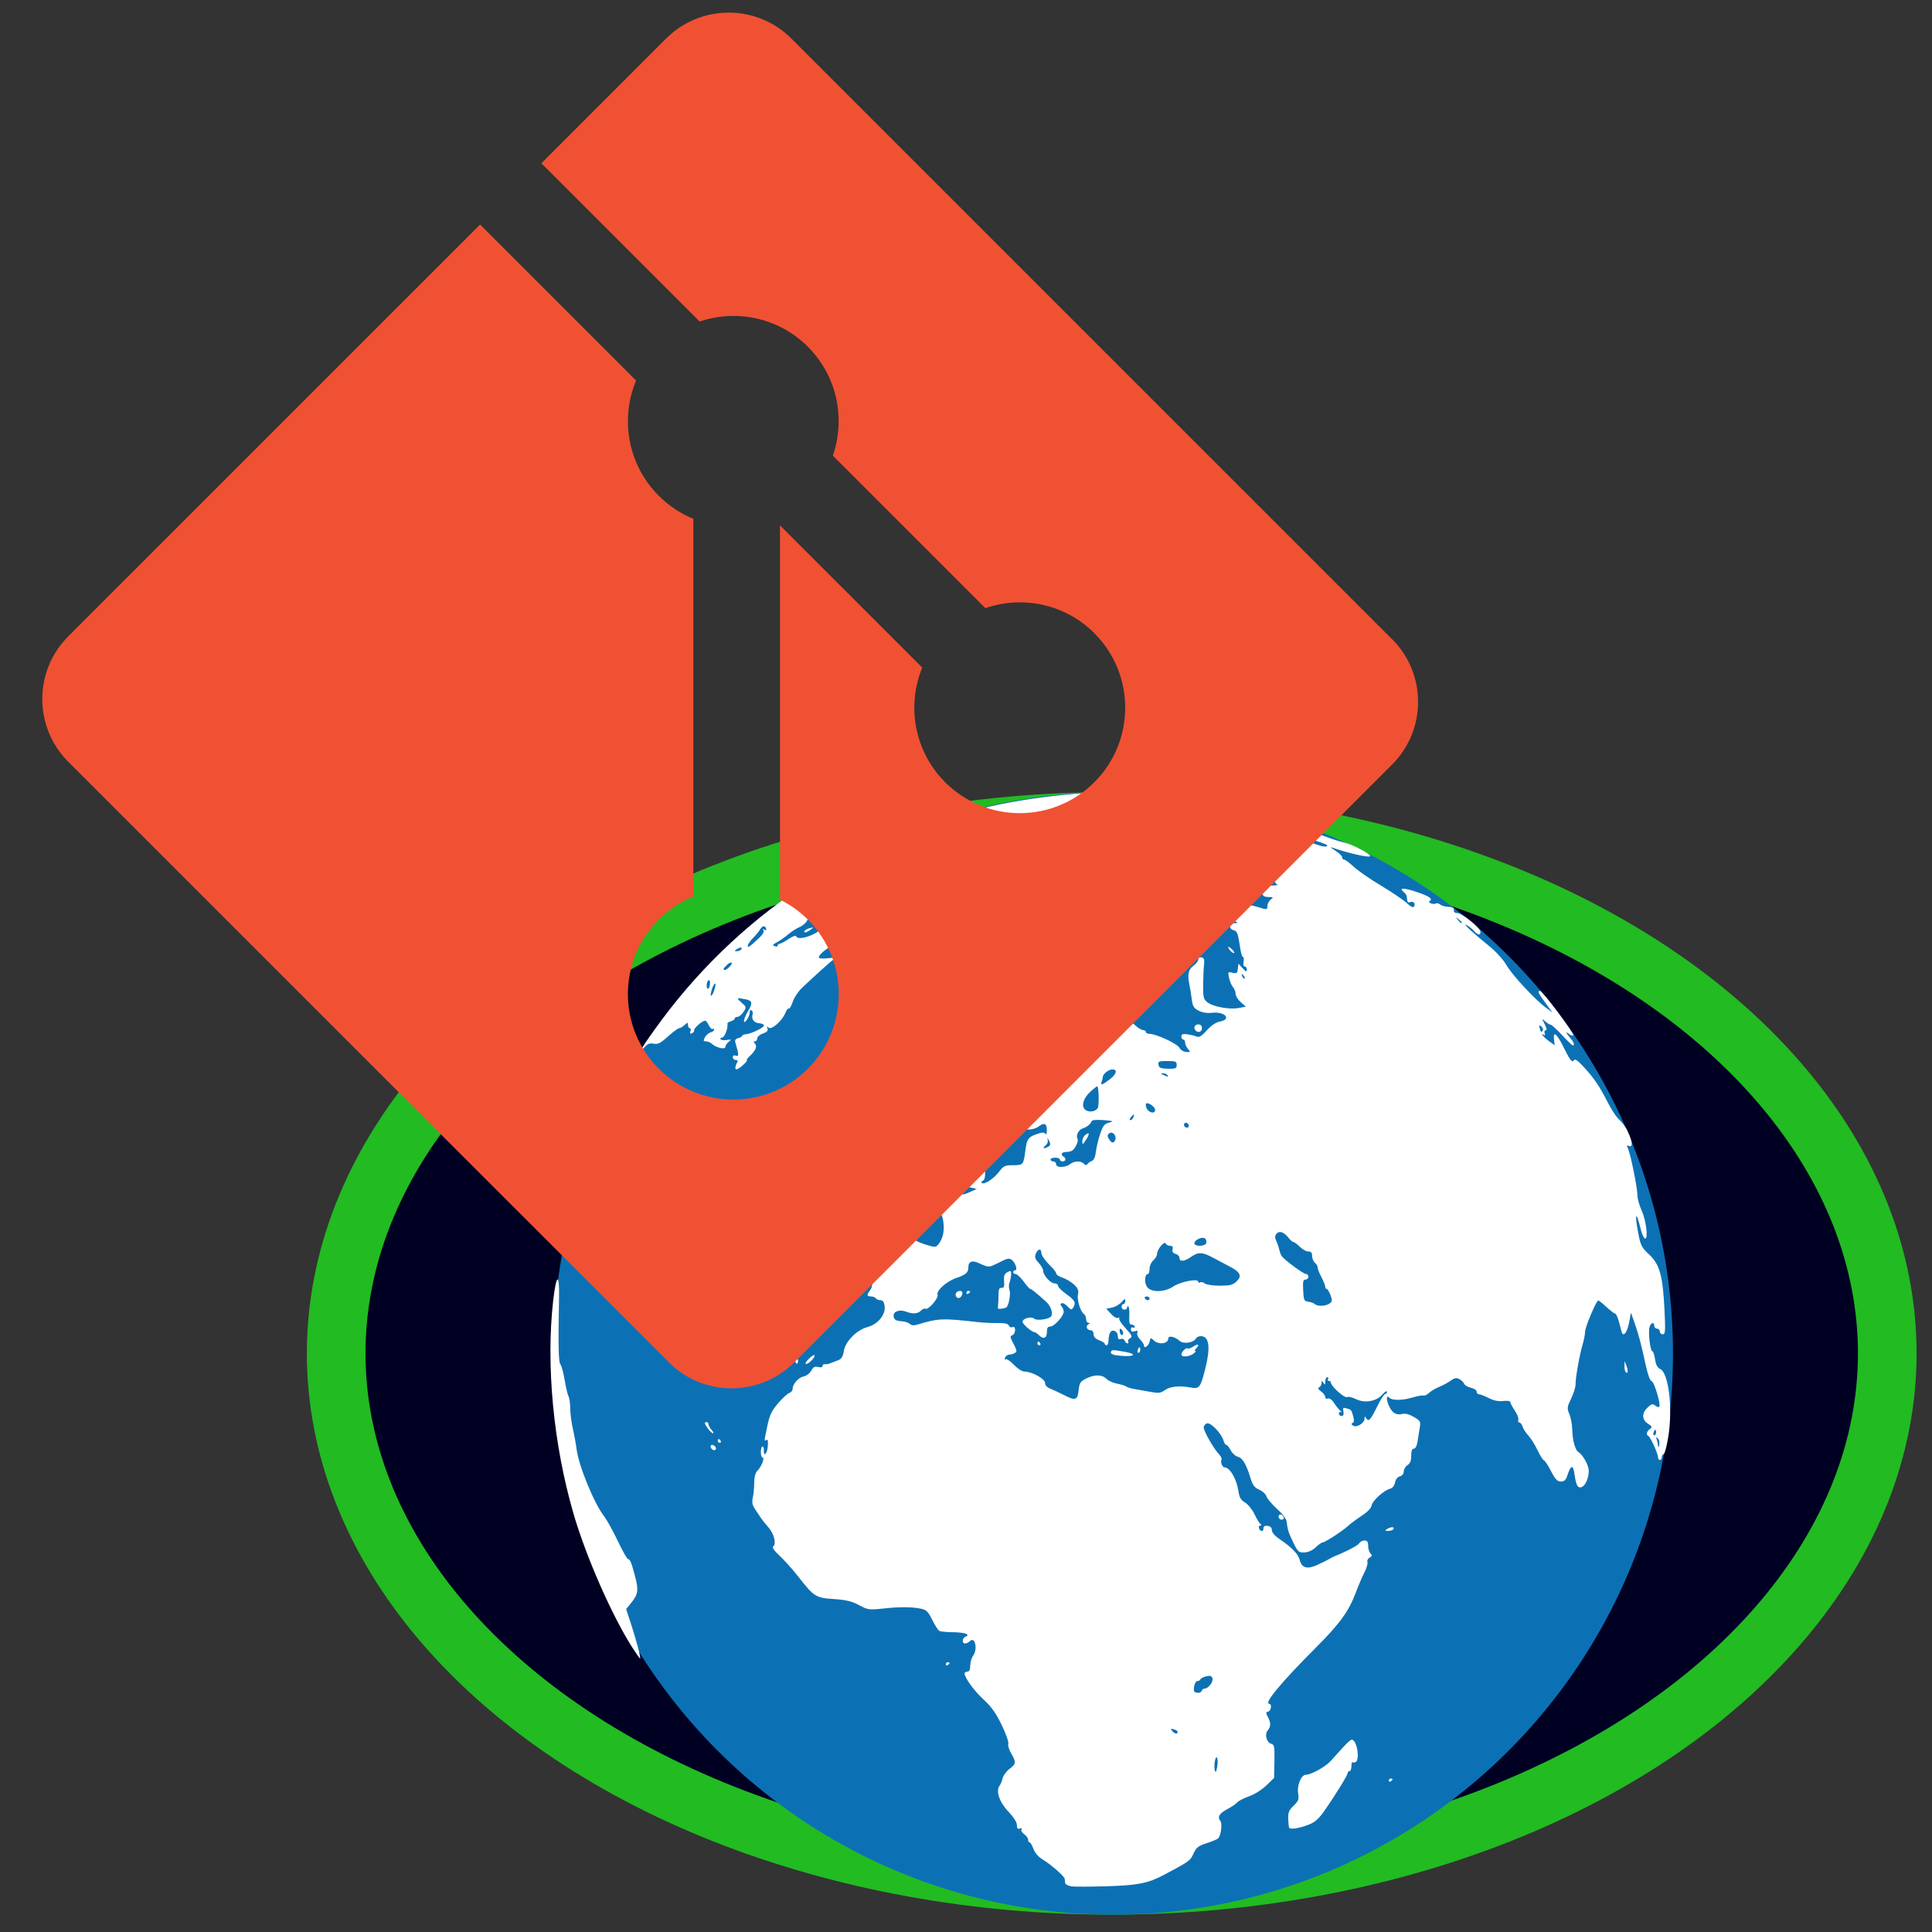 <?xml version="1.0" encoding="UTF-8"?>
<svg width="256" height="256" version="1.1" viewBox="0 0 67.733 67.733" xml:space="preserve" xmlns="http://www.w3.org/2000/svg"><rect x="0" y="0" width="67.733" height="67.733" fill="#333333" stroke="none"/><g transform="matrix(.907 0 0 .907 8.258 16.73)"><ellipse cx="33.867" cy="33.867" rx="29.977" ry="20.562" fill="#002" stroke="#2b2" stroke-width="2.267"/><ellipse cx="33.921" cy="33.867" rx="21.641" ry="21.696" fill="#0c71b4"/><path d="m32.278 54.459c-0.11-0.017-0.204-0.07-0.21-0.117-0.006-0.048-0.014-0.12-0.018-0.162-0.012-0.101-0.519-0.547-0.851-0.749-0.168-0.101-0.302-0.256-0.358-0.412-0.05-0.137-0.117-0.25-0.148-0.25-0.031 0-0.057-0.047-0.057-0.104 0-0.058-0.069-0.153-0.153-0.213-0.083-0.058-0.131-0.141-0.104-0.184 0.03-0.048 0.005-0.061-0.065-0.035-0.082 0.032-0.112-0.004-0.112-0.132 0-0.111-0.125-0.306-0.333-0.526-0.344-0.359-0.492-0.8-0.336-0.999 0.04-0.05 0.093-0.18 0.119-0.289 0.026-0.109 0.145-0.27 0.263-0.359 0.256-0.19 0.264-0.26 0.064-0.601-0.084-0.143-0.133-0.308-0.109-0.37 0.023-0.061-0.092-0.388-0.256-0.726-0.222-0.458-0.401-0.71-0.703-0.987-0.365-0.334-0.731-0.84-0.731-1.01 0-0.035 0.049-0.065 0.108-0.065 0.074 0 0.109-0.076 0.111-0.235 0.002-0.13 0.05-0.299 0.108-0.377 0.189-0.251 0.077-0.766-0.123-0.566-0.049 0.05-0.131 0.09-0.184 0.09-0.133 0-0.117-0.213 0.021-0.266 0.209-0.081-0.051-0.168-0.512-0.17-0.238-0.001-0.47-0.027-0.514-0.055-0.044-0.031-0.167-0.223-0.27-0.431-0.165-0.329-0.225-0.384-0.462-0.429-0.363-0.068-0.809-0.068-1.463 0.003-0.508 0.055-0.565 0.046-0.903-0.136-0.28-0.15-0.501-0.203-0.975-0.234-0.703-0.048-0.762-0.085-1.393-0.894-0.203-0.259-0.517-0.608-0.698-0.777-0.216-0.201-0.301-0.325-0.248-0.363 0.129-0.09 0.031-0.491-0.178-0.727-0.105-0.119-0.233-0.278-0.283-0.352-0.05-0.076-0.157-0.236-0.238-0.354-0.108-0.162-0.132-0.273-0.094-0.435 0.029-0.12 0.056-0.38 0.057-0.58 0.003-0.231 0.046-0.401 0.119-0.471 0.152-0.145 0.301-0.508 0.209-0.508-0.039 0-0.071-0.098-0.071-0.218 0-0.119 0.028-0.217 0.062-0.217s0.059 0.057 0.054 0.127c-0.02 0.285 0.125 0.176 0.151-0.115 0.02-0.21 0.004-0.3-0.047-0.267-0.096 0.059-0.097 0.075 0.032-0.542 0.088-0.421 0.166-0.584 0.416-0.875 0.169-0.197 0.364-0.376 0.433-0.398 0.07-0.022 0.126-0.088 0.126-0.148 0-0.193 0.219-0.447 0.422-0.487 0.112-0.023 0.242-0.121 0.298-0.224 0.077-0.144 0.136-0.175 0.267-0.143 0.104 0.027 0.17 0.011 0.17-0.041 0-0.046 0.04-0.077 0.09-0.068 0.05 0.008 0.139-0.006 0.199-0.032 0.059-0.025 0.193-0.076 0.297-0.114 0.145-0.053 0.199-0.134 0.234-0.348 0.061-0.386 0.495-0.829 0.922-0.943 0.405-0.107 0.708-0.484 0.658-0.82-0.022-0.151-0.072-0.218-0.164-0.218-0.072 0-0.151-0.033-0.176-0.072-0.025-0.04-0.108-0.073-0.185-0.073-0.166 0-0.173-0.059-0.029-0.251 0.068-0.09 0.091-0.222 0.065-0.364-0.033-0.177 0.004-0.281 0.179-0.502 0.229-0.289 0.366-0.663 0.367-1.001 4.34e-4 -0.169 0.042-0.208 0.297-0.277 0.246-0.066 0.317-0.061 0.42 0.034 0.069 0.062 0.173 0.113 0.232 0.113 0.059 0 0.138 0.033 0.177 0.072 0.039 0.039 0.233 0.121 0.43 0.181 0.344 0.105 0.365 0.104 0.483-0.039 0.068-0.082 0.146-0.262 0.171-0.399 0.054-0.29-0.018-0.756-0.118-0.756-0.038 0-0.069-0.045-0.069-0.102 0-0.056-0.049-0.12-0.108-0.143-0.063-0.024-0.108-0.133-0.108-0.261 0-0.207 0.016-0.22 0.283-0.22 0.156 0 0.301 0.041 0.325 0.091 0.023 0.05 0.021 0.012-0.003-0.083-0.035-0.137-0.02-0.165 0.068-0.131 0.061 0.024 0.125 0.004 0.143-0.044 0.021-0.059 0.076-0.046 0.177 0.045 0.14 0.124 0.162 0.125 0.426 0.009l0.279-0.123-0.253-0.063c-0.139-0.035-0.496-0.076-0.795-0.092-0.298-0.015-0.599-0.031-0.668-0.035-0.196-0.012-0.149-0.129 0.072-0.179 0.11-0.024 0.264-0.095 0.344-0.157 0.117-0.092 0.125-0.124 0.043-0.175-0.133-0.082-0.047-0.294 0.12-0.294 0.096 0 0.131-0.054 0.129-0.199-0.002-0.175 0.022-0.197 0.196-0.178 0.176 0.018 0.198-0.003 0.191-0.182-0.005-0.123-0.021-0.153-0.041-0.076-0.018 0.07-0.083 0.127-0.144 0.127-0.068 0-0.095-0.041-0.071-0.107 0.035-0.09 0.018-0.093-0.101-0.019-0.078 0.049-0.142 0.158-0.142 0.241 0 0.083-0.057 0.202-0.127 0.263-0.146 0.128-0.747 0.232-0.958 0.165-0.215-0.069-0.19-0.381 0.039-0.486 0.109-0.049 0.168-0.124 0.146-0.183-0.057-0.148 0.178-0.469 0.307-0.42 0.059 0.023 0.167-0.012 0.24-0.078 0.076-0.069 0.204-0.105 0.305-0.086 0.116 0.022 0.201-0.012 0.256-0.1 0.051-0.082 0.055-0.133 0.01-0.133-0.128 0-0.078-0.145 0.054-0.153 0.12-0.009 0.12-0.01 0-0.041-0.17-0.045-0.159-0.124 0.044-0.345 0.175-0.19 0.407-0.248 0.407-0.103 0 0.058 0.031 0.056 0.105-0.006 0.058-0.048 0.141-0.065 0.185-0.038 0.043 0.027 0.144-0.009 0.222-0.079 0.113-0.103 0.159-0.11 0.23-0.038 0.071 0.071 0.04 0.134-0.147 0.303-0.203 0.183-0.216 0.213-0.09 0.213 0.192 0 0.192 0.226 0 0.399-0.167 0.152-0.148 0.399 0.081 1.035 0.157 0.439 0.182 0.931 0.047 0.978-0.05 0.018-0.069 0.056-0.043 0.084 0.081 0.088 0.461-0.155 0.666-0.426 0.177-0.234 0.229-0.258 0.549-0.258 0.39 0 0.402-0.015 0.471-0.572 0.054-0.432 0.114-0.519 0.439-0.63 0.216-0.075 0.291-0.077 0.334-0.009 0.032 0.051 0.056-0.011 0.056-0.148 0.002-0.26-0.102-0.301-0.328-0.129-0.077 0.059-0.238 0.107-0.358 0.109-0.322 0.003-0.42-0.203-0.358-0.75 0.067-0.587 0.181-0.79 0.534-0.95 0.162-0.073 0.294-0.159 0.294-0.19 0-0.032 0.114-0.099 0.254-0.149 0.171-0.062 0.338-0.215 0.511-0.467 0.142-0.206 0.336-0.417 0.432-0.468 0.096-0.053 0.162-0.107 0.145-0.124-0.016-0.017-0.101 0.009-0.187 0.055s-0.174 0.067-0.196 0.046c-0.057-0.058 0.412-0.473 0.715-0.63 0.146-0.076 0.286-0.171 0.311-0.212 0.025-0.041 0.141-0.075 0.258-0.075 0.117 0 0.212-0.026 0.212-0.058 0-0.086 0.431-0.216 0.733-0.222 0.184-0.004 0.321 0.048 0.455 0.174 0.106 0.099 0.24 0.178 0.297 0.178 0.058 0 0.105 0.033 0.105 0.073 0 0.04 0.064 0.072 0.143 0.072 0.256 0 1.069 0.378 1.153 0.536 0.047 0.087 0.16 0.158 0.265 0.164 0.168 0.01 0.173 0.001 0.069-0.114-0.062-0.069-0.113-0.18-0.113-0.246 0-0.067-0.033-0.122-0.073-0.122-0.04 0-0.072-0.052-0.072-0.117 0-0.09 0.054-0.11 0.235-0.083 0.129 0.018 0.291 0.057 0.36 0.087 0.093 0.041 0.193-0.022 0.39-0.241 0.171-0.192 0.35-0.312 0.507-0.342 0.464-0.087 0.192-0.393-0.3-0.337-0.193 0.022-0.38-7e-3 -0.525-0.082-0.19-0.099-0.232-0.169-0.268-0.461-0.024-0.189-0.062-0.426-0.084-0.526-0.088-0.399-0.048-0.602 0.146-0.743 0.104-0.077 0.191-0.188 0.191-0.247 0-0.064 0.051-0.098 0.126-0.082 0.099 0.02 0.12 0.081 0.099 0.278-0.016 0.138-0.032 0.491-0.035 0.785-0.006 0.47 0.013 0.55 0.157 0.667 0.215 0.175 0.844 0.293 1.207 0.227l0.289-0.053-0.199-0.173c-0.109-0.096-0.198-0.239-0.198-0.319s-0.046-0.196-0.101-0.259c-0.056-0.063-0.124-0.225-0.153-0.36-0.05-0.236-0.044-0.243 0.132-0.199 0.16 0.04 0.186 0.021 0.207-0.152l0.023-0.199 0.162 0.176c0.132 0.142 0.163 0.153 0.163 0.053 0-0.067-0.036-0.122-0.08-0.122-0.047 0-0.067-0.076-0.046-0.182 0.018-0.1 0.009-0.182-0.022-0.182-0.031 0-0.077-0.138-0.102-0.308-0.093-0.614-0.121-0.692-0.26-0.729-0.198-0.052-0.18-0.267 0.022-0.27 0.158-0.003 0.158-0.005 0.017-0.084-0.079-0.045-0.168-0.118-0.197-0.161-0.036-0.055-0.053-0.055-0.054-0.002-0.001 0.042-0.209 0.119-0.463 0.17-0.487 0.097-0.643 0.064-0.844-0.182-0.095-0.115-0.083-0.121 0.144-0.077 0.171 0.035 0.3 0.014 0.422-0.066 0.105-0.069 0.245-0.099 0.35-0.072 0.103 0.026 0.174 0.012 0.174-0.034 0-0.052 0.108-0.062 0.315-0.031 0.25 0.037 0.324 0.024 0.359-0.068 0.054-0.144 0.269-0.146 0.716-0.01 0.333 0.102 0.343 0.1 0.343-0.047 0-0.083 0.057-0.194 0.127-0.248 0.115-0.088 0.109-0.097-0.068-0.099-0.231-0.003-0.283-0.066-0.227-0.28 0.033-0.127 0.096-0.159 0.339-0.163 0.164-0.004 0.258-0.022 0.209-0.042-0.05-0.02-0.09-0.082-0.09-0.137 0-0.262-0.742-0.469-0.993-0.278-0.256 0.195-0.741 0.072-0.741-0.187 0-0.077-0.032-0.159-0.072-0.183-0.13-0.08-0.076-0.254 0.079-0.254 0.091 0 0.166 0.058 0.189 0.145 0.021 0.079 0.072 0.145 0.114 0.145 0.042 0 0.135 0.054 0.207 0.119 0.122 0.11 0.135 0.11 0.176 0 0.025-0.065 0.09-0.119 0.146-0.119 0.12 0 0.133-0.116 0.022-0.185-0.043-0.027-0.062-0.109-0.043-0.182 0.025-0.096-0.036-0.176-0.211-0.28-0.247-0.146-0.323-0.292-0.155-0.299 0.147-0.006-0.537-0.337-0.812-0.394-0.14-0.029-0.611-0.226-1.048-0.437-0.438-0.212-0.868-0.406-0.958-0.433-0.183-0.054-0.22-0.183-0.055-0.183 0.059 0 0.109-0.033 0.109-0.072 0-0.04 0.049-0.072 0.108-0.072 0.06 0 0.108 0.032 0.108 0.072 0 0.039 0.089 0.073 0.199 0.073 0.108 4.36e-4 0.296 0.052 0.415 0.115 0.291 0.154 0.975 0.227 0.975 0.104 0-0.057 0.048-0.072 0.127-0.041 0.069 0.027 0.5 0.128 0.957 0.227 0.457 0.097 0.896 0.208 0.975 0.245 0.355 0.168 0.715 0.292 0.843 0.292 0.077 0 0.236 0.05 0.352 0.111 0.192 0.1 0.213 0.1 0.213 0 0-0.061 0.033-0.111 0.073-0.111 0.039 0 0.072 0.049 0.072 0.109 0 0.059 0.057 0.109 0.127 0.109 0.071 0 0.306 0.068 0.524 0.152 0.218 0.083 0.512 0.176 0.653 0.205 0.289 0.059 1.007 0.432 1.007 0.523 0 0.082-0.823-0.101-1.481-0.33-0.079-0.028-0.023 0.024 0.126 0.117 0.148 0.092 0.271 0.209 0.271 0.259 6.51e-4 0.049 0.035 0.09 0.075 0.09s0.212 0.126 0.379 0.282c0.168 0.155 0.647 0.486 1.064 0.735 0.417 0.249 0.86 0.55 0.985 0.668 0.143 0.136 0.245 0.186 0.275 0.136 0.07-0.114-0.019-0.224-0.143-0.177-0.1 0.038-0.117 0.012-0.135-0.211-0.004-0.05-0.057-0.129-0.115-0.175-0.217-0.17-0.005-0.173 0.48-0.011 0.505 0.17 0.654 0.272 0.521 0.354-0.044 0.028-0.025 0.065 0.047 0.094 0.067 0.025 0.152 0.027 0.19 0.004 0.038-0.024 0.114-0.006 0.169 0.04 0.056 0.047 0.201 0.087 0.323 0.09 0.161 0.005 0.217 0.038 0.204 0.123-0.012 0.076 0.035 0.117 0.138 0.118 0.187 0.003 0.891 0.577 0.891 0.727 0 0.147-0.1 0.129-0.26-0.047-0.075-0.083-0.202-0.183-0.282-0.221-0.171-0.082 0.25 0.309 0.882 0.818 0.259 0.209 0.541 0.521 0.667 0.739 0.226 0.388 1.096 1.325 1.529 1.645l0.244 0.182-0.271-0.372c-0.282-0.388-0.314-0.462-0.204-0.462 0.095 0 1.337 1.661 1.282 1.715-0.025 0.025-0.095 0.004-0.156-0.046-0.154-0.129-0.137-0.055 0.035 0.144 0.142 0.166 0.186 0.29 0.101 0.29-0.024 0-0.212-0.179-0.416-0.399-0.205-0.219-0.402-0.399-0.438-0.399-0.036 0-0.13-0.057-0.208-0.127-0.14-0.125-0.14-0.124-0.022 0.109 0.078 0.153 0.091 0.235 0.038 0.235-0.045 0-0.062 0.052-0.039 0.113 0.028 0.073 0.014 0.095-0.039 0.061-0.166-0.102 0.019 0.112 0.221 0.256l0.204 0.147-0.025-0.216c-0.04-0.346 0.097-0.25 0.341 0.238 0.29 0.582 0.36 0.669 0.432 0.552 0.039-0.062 0.164 0.029 0.404 0.296 0.392 0.433 0.581 0.715 0.904 1.346 0.123 0.239 0.291 0.506 0.375 0.592 0.254 0.26 0.338 0.379 0.446 0.64 0.138 0.329 0.136 0.499-0.006 0.445-0.085-0.033-0.095-0.014-0.043 0.083 0.095 0.18 0.37 1.525 0.37 1.812 0 0.134 0.071 0.396 0.157 0.583 0.176 0.382 0.27 1.101 0.144 1.101-0.043 0-0.114-0.138-0.158-0.308-0.13-0.504-0.155-0.575-0.19-0.538-0.018 0.019 0.013 0.287 0.073 0.599 0.097 0.517 0.133 0.59 0.424 0.86 0.408 0.378 0.532 0.82 0.596 2.126 0.041 0.844 0.034 0.961-0.066 0.961-0.062 0-0.113-0.049-0.113-0.109 0-0.06-0.049-0.109-0.107-0.109-0.059 0-0.108-0.049-0.108-0.108 0-0.163-0.128-0.131-0.183 0.044-0.059 0.188 0.026 0.935 0.107 0.935 0.033 0 0.08 0.139 0.105 0.309 0.033 0.219 0.092 0.331 0.2 0.381 0.321 0.148 0.486 1.483 0.32 2.571-0.058 0.378-0.141 0.698-0.183 0.713-0.042 0.014-0.077 0.072-0.077 0.128 0 0.057-0.033 0.103-0.073 0.103-0.04 0-0.072-0.049-0.072-0.11 0-0.137-0.298-0.788-0.376-0.822-0.095-0.04-0.065-0.171 0.059-0.262 0.103-0.076 0.095-0.1-0.073-0.209-0.24-0.158-0.243-0.406-0.011-0.626 0.15-0.141 0.197-0.153 0.291-0.076 0.062 0.052 0.132 0.073 0.158 0.048 0.073-0.074-0.201-0.99-0.297-0.99-0.05 0-0.14-0.241-0.212-0.562-0.216-0.971-0.277-1.203-0.432-1.65l-0.153-0.435-0.074 0.393c-0.072 0.374-0.222 0.564-0.282 0.356-0.015-0.053-0.066-0.236-0.111-0.405-0.046-0.17-0.111-0.308-0.143-0.308-0.034 0-0.185-0.114-0.337-0.254-0.151-0.141-0.294-0.254-0.316-0.253-0.076 0.002-0.51 1.03-0.51 1.208 0 0.097-0.046 0.33-0.101 0.518-0.12 0.406-0.274 1.287-0.267 1.525 0.003 0.093-0.073 0.333-0.168 0.533-0.16 0.337-0.166 0.383-0.07 0.611 0.056 0.137 0.106 0.402 0.11 0.591 0.009 0.41 0.111 0.792 0.233 0.868 0.181 0.112 0.406 0.519 0.406 0.734 0 0.276-0.129 0.569-0.275 0.625-0.147 0.057-0.218-0.071-0.276-0.492-0.052-0.385-0.144-0.371-0.276 0.041-0.058 0.18-0.117 0.236-0.251 0.236-0.138 0-0.217-0.082-0.38-0.399-0.113-0.219-0.237-0.41-0.278-0.422-0.04-0.014-0.153-0.193-0.25-0.399-0.097-0.206-0.256-0.458-0.352-0.561-0.095-0.102-0.196-0.258-0.223-0.344-0.028-0.087-0.083-0.158-0.125-0.158-0.041 0-0.058-0.045-0.037-0.1s-0.04-0.217-0.137-0.359c-0.096-0.142-0.174-0.291-0.174-0.331 0-0.041-0.118-0.058-0.273-0.039-0.183 0.022-0.365-0.014-0.556-0.113-0.157-0.08-0.327-0.146-0.378-0.146s-0.093-0.046-0.093-0.103c0-0.057-0.1-0.125-0.222-0.151-0.122-0.027-0.239-0.096-0.261-0.153-0.022-0.057-0.105-0.139-0.184-0.181-0.114-0.061-0.186-0.049-0.335 0.06-0.104 0.076-0.304 0.184-0.443 0.239-0.139 0.057-0.316 0.161-0.394 0.234-0.078 0.072-0.175 0.118-0.217 0.103-0.042-0.014-0.222 0.016-0.4 0.07-0.405 0.122-0.811 0.127-0.925 0.012-0.127-0.127-0.115 0.113 0.019 0.372 0.122 0.237 0.271 0.312 0.502 0.254 0.1-0.025 0.266 0.021 0.434 0.12 0.254 0.149 0.269 0.178 0.226 0.421-0.025 0.144-0.064 0.383-0.086 0.533-0.025 0.165-0.081 0.272-0.142 0.272-0.068 0-0.101 0.088-0.101 0.273 0 0.194-0.041 0.298-0.144 0.363-0.079 0.05-0.145 0.159-0.145 0.241 0 0.092-0.058 0.167-0.148 0.19-0.09 0.023-0.164 0.119-0.189 0.241-0.025 0.126-0.099 0.217-0.194 0.242-0.24 0.062-0.684 0.464-0.71 0.644-0.014 0.101-0.16 0.252-0.384 0.399-0.199 0.131-0.439 0.309-0.532 0.396-0.216 0.2-0.886 0.635-0.979 0.635-0.039 0-0.159 0.085-0.267 0.188-0.119 0.115-0.287 0.193-0.432 0.199-0.212 0.01-0.253-0.022-0.4-0.315-0.204-0.409-0.257-0.561-0.282-0.827-0.014-0.148-0.131-0.313-0.384-0.544-0.2-0.183-0.383-0.4-0.406-0.484-0.023-0.083-0.147-0.196-0.276-0.254-0.182-0.08-0.256-0.176-0.333-0.429-0.166-0.548-0.312-0.799-0.494-0.844-0.094-0.024-0.219-0.137-0.279-0.253-0.06-0.115-0.136-0.209-0.17-0.209-0.034 0-0.082-0.073-0.107-0.163-0.077-0.279-0.503-0.72-0.643-0.667-0.068 0.026-0.123 0.097-0.123 0.158 0 0.139 0.374 0.8 0.576 1.017 0.084 0.09 0.135 0.193 0.113 0.229-0.053 0.086 0.03 0.296 0.118 0.296 0.203 0 0.463 0.443 0.533 0.907 0.038 0.258 0.094 0.354 0.258 0.452 0.115 0.068 0.281 0.272 0.366 0.453 0.086 0.18 0.191 0.352 0.234 0.381 0.052 0.036 0.049 0.054-0.012 0.054-0.048 6.54e-4 -0.069 0.051-0.046 0.11 0.055 0.143 0.171 0.139 0.171-0.005 0-0.076 0.053-0.106 0.162-0.09 0.107 0.015 0.163 0.073 0.163 0.168 0 0.089 0.117 0.223 0.306 0.351 0.458 0.306 0.712 0.569 0.767 0.789 0.079 0.321 0.286 0.381 0.683 0.201 0.187-0.085 0.388-0.186 0.448-0.222 0.059-0.037 0.157-0.088 0.216-0.112 0.47-0.188 0.914-0.422 0.961-0.507 0.032-0.056 0.122-0.102 0.199-0.102 0.105 0 0.141 0.05 0.141 0.203 0 0.112 0.04 0.245 0.09 0.295 0.072 0.073 0.066 0.105-0.033 0.162-0.068 0.038-0.106 0.115-0.085 0.17 0.021 0.055-0.033 0.239-0.12 0.41-0.086 0.17-0.236 0.519-0.331 0.775-0.272 0.726-0.622 1.206-1.569 2.153-1.31 1.31-1.999 2.142-1.776 2.142 0.113 0 0.076 0.278-0.04 0.303-0.094 0.02-0.095 0.048-0.006 0.219 0.116 0.223 0.111 0.358-0.018 0.515-0.122 0.147-0.036 0.463 0.138 0.508 0.124 0.033 0.137 0.103 0.127 0.678l-0.012 0.642-0.298 0.289c-0.169 0.165-0.46 0.348-0.671 0.423-0.205 0.072-0.414 0.181-0.463 0.24-0.05 0.059-0.215 0.172-0.369 0.251-0.307 0.159-0.401 0.307-0.282 0.45 0.092 0.112 0.029 0.598-0.089 0.692-0.044 0.035-0.247 0.118-0.45 0.184-0.31 0.102-0.389 0.166-0.494 0.397-0.124 0.277-0.148 0.295-1.147 0.825-0.612 0.325-1.015 0.403-2.252 0.439-0.637 0.018-1.246 0.019-1.355 4.35e-4zm5.667-4.946c-0.06-0.152-0.143 0.262-0.093 0.465 0.028 0.112 0.048 0.089 0.087-0.102 0.028-0.136 0.031-0.299 0.006-0.363zm-1.531-1.013c0-0.035-0.067-0.082-0.149-0.103-0.122-0.032-0.133-0.02-0.063 0.064 0.095 0.116 0.212 0.137 0.212 0.039zm1.042-1.676c0.148 0 0.353-0.273 0.303-0.404-0.034-0.089-0.095-0.106-0.243-0.069-0.109 0.027-0.209 0.079-0.222 0.116-0.014 0.037-0.067 0.067-0.119 0.067-0.051 0-0.107 0.097-0.124 0.216-0.026 0.173-0.004 0.217 0.118 0.235 0.082 0.012 0.16-0.019 0.173-0.069 0.013-0.05 0.065-0.091 0.115-0.091zm17.521-9.671c-0.069-0.064-0.079-0.052-0.042 0.051 0.025 0.073 0.051 0.188 0.056 0.254 0.006 0.067 0.025 0.044 0.042-0.05 0.018-0.094-8e-3 -0.209-0.056-0.254zm-0.068-0.228c0-0.139-0.045-0.139-0.098 0-0.023 0.06-0.011 0.109 0.028 0.109 0.039 0 0.07-0.049 0.07-0.109zm-11.269-0.534c0.001-0.102 0.011-0.104 0.069-0.011 0.091 0.144 0.159 0.067 0.433-0.488 0.123-0.25 0.255-0.453 0.294-0.453s0.069-0.041 0.068-0.09c-0.002-0.05-0.084 0.003-0.185 0.118-0.23 0.262-0.69 0.336-1.024 0.162-0.123-0.064-0.274-0.097-0.335-0.073-0.108 0.041-0.621-0.422-0.621-0.561 0-0.034-0.034-0.063-0.077-0.063s-0.056-0.032-0.032-0.072c0.024-0.04 0.01-0.072-0.032-0.072-0.042 0-0.077 0.073-0.078 0.163-0.001 0.132-0.014 0.143-0.071 0.054-0.06-0.094-0.071-0.093-0.072 0.012-4.34e-4 0.066-0.041 0.139-0.091 0.161-0.062 0.027-0.039 0.077 0.073 0.16 0.089 0.066 0.162 0.164 0.162 0.218 0 0.055 0.046 0.08 0.103 0.058 0.061-0.024 0.155 0.042 0.234 0.165 0.072 0.113 0.179 0.249 0.24 0.302 0.06 0.053 0.074 0.079 0.031 0.057-0.043-0.021-0.079 0.004-0.079 0.056 0 0.051 0.047 0.093 0.102 0.093 0.069 0 0.092-0.057 0.07-0.171-0.028-0.146-0.011-0.164 0.12-0.124 0.195 0.059 0.183 0.045 0.258 0.305 0.044 0.155 0.037 0.234-0.021 0.259-0.059 0.024-0.055 0.055 0.018 0.106 0.131 0.09 0.44-0.099 0.442-0.269zm-11.054-1.097c0.032-0.284 0.068-0.342 0.289-0.453 0.328-0.164 0.616-0.161 0.785 0.009 0.074 0.075 0.261 0.159 0.416 0.188 0.154 0.029 0.313 0.079 0.353 0.11 0.04 0.032 0.186 0.076 0.325 0.099 0.139 0.022 0.416 0.071 0.614 0.109 0.309 0.058 0.391 0.048 0.555-0.07 0.201-0.144 0.563-0.179 1.002-0.099 0.333 0.061 0.377 0.002 0.568-0.767 0.188-0.759 0.142-1.176-0.135-1.216-0.099-0.014-0.196 0.022-0.232 0.085-0.093 0.166-0.48 0.228-0.626 0.1-0.192-0.169-0.446-0.226-0.446-0.1 0 0.209-0.379 0.259-0.564 0.074-0.111-0.112-0.123-0.109-0.159 0.049-0.04 0.172-0.216 0.293-0.216 0.149 0-0.044-0.067-0.147-0.15-0.229-0.082-0.082-0.131-0.199-0.108-0.259 0.031-0.08 0.005-0.096-0.103-0.061-0.103 0.033-0.144 0.012-0.144-0.072 0-0.064 0.032-0.098 0.072-0.073 0.039 0.024 0.072 0.011 0.072-0.032 0-0.042-0.05-0.077-0.112-0.077-0.087 0-0.108-0.073-0.095-0.325 0.009-0.179-0.005-0.347-0.033-0.375-0.028-0.028-0.05-0.012-0.05 0.035 0 0.046-0.049 0.084-0.108 0.084-0.059 0-0.108-0.048-0.108-0.109 0-0.059 0.032-0.109 0.072-0.109 0.04 0 0.072-0.054 0.072-0.12 0-0.096-0.028-0.087-0.142 0.045-0.079 0.09-0.244 0.186-0.368 0.211l-0.225 0.046 0.187 0.203c0.106 0.115 0.223 0.18 0.271 0.152 0.046-0.029 0.064-0.021 0.041 0.017s0.089 0.211 0.249 0.385c0.25 0.271 0.274 0.326 0.174 0.382-0.065 0.036-0.099 0.096-0.076 0.134 0.023 0.037 0.012 0.068-0.026 0.068s-0.088-0.048-0.11-0.107c-0.023-0.061-0.089-0.089-0.152-0.064-0.079 0.03-0.111-0.003-0.111-0.112 0-0.186-0.205-0.286-0.295-0.143-0.035 0.056-0.064 0.191-0.065 0.3 0 0.11-0.033 0.199-0.073 0.199-0.039 0-0.072-0.025-0.072-0.057 0-0.031-0.097-0.094-0.216-0.138-0.146-0.055-0.217-0.132-0.217-0.234 0-0.083-0.047-0.152-0.104-0.152-0.15 0-0.22-0.151-0.104-0.224 0.072-0.045 0.075-0.063 0.009-0.064-0.05-4.36e-4 -0.09-0.065-0.09-0.142 0-0.078-0.033-0.161-0.074-0.186-0.137-0.085-0.283-0.547-0.241-0.76 0.034-0.167 0.002-0.248-0.154-0.393-0.107-0.1-0.306-0.219-0.441-0.264-0.135-0.044-0.246-0.116-0.246-0.158 0-0.041-0.073-0.147-0.162-0.236-0.269-0.262-0.416-0.469-0.416-0.584 0-0.165-0.141-0.128-0.212 0.056-0.048 0.126-0.023 0.205 0.111 0.348 0.095 0.102 0.173 0.237 0.173 0.299 0 0.175 0.283 0.495 0.439 0.495 0.076 0 0.139 0.043 0.139 0.095 0 0.053 0.147 0.199 0.326 0.326 0.33 0.234 0.376 0.329 0.255 0.522-0.057 0.092-0.091 0.082-0.22-0.056-0.084-0.09-0.185-0.143-0.226-0.118-0.05 0.031-0.049 0.071 0.004 0.124 0.043 0.044 0.079 0.135 0.079 0.202 0 0.171-0.366 0.574-0.522 0.574-0.095 0-0.128 0.057-0.128 0.218 0 0.241-0.136 0.288-0.315 0.109-0.06-0.06-0.13-0.109-0.157-0.109-0.11 0-0.468-0.307-0.468-0.403 0-0.129 0.347-0.221 0.447-0.12 0.09 0.09 0.577 0.026 0.655-0.087 0.087-0.126-0.009-0.404-0.2-0.575-0.391-0.351-0.556-0.484-0.601-0.485-0.027-0.001-0.144-0.131-0.261-0.29-0.117-0.159-0.255-0.288-0.307-0.288s-0.095-0.033-0.095-0.073 0.035-0.072 0.078-0.072c0.105 0 0.004-0.304-0.136-0.406-0.083-0.061-0.165-0.053-0.333 0.03-0.426 0.212-0.475 0.231-0.572 0.231-0.054 0-0.202-0.052-0.329-0.115-0.282-0.141-0.441-0.091-0.441 0.141 0 0.209-0.087 0.286-0.469 0.419-0.381 0.131-0.773 0.485-0.721 0.648 0.043 0.136-0.366 0.604-0.471 0.539-0.033-0.021-0.109 0.012-0.169 0.072-0.125 0.125-0.32 0.139-0.577 0.041-0.238-0.091-0.482-0.018-0.482 0.145 0 0.161 0.07 0.209 0.337 0.229 0.113 0.009 0.245 0.055 0.294 0.102 0.059 0.059 0.155 0.066 0.289 0.025 0.79-0.245 0.966-0.253 2.331-0.098 0.218 0.025 0.57 0.042 0.78 0.038 0.268-0.005 0.394 0.023 0.421 0.095 0.022 0.057 0.085 0.085 0.142 0.063 0.068-0.027 0.102 0.011 0.102 0.115 0 0.085-0.048 0.173-0.105 0.195-0.083 0.033-0.088 0.074-0.025 0.197 0.213 0.416 0.216 0.429 0.119 0.492-0.054 0.034-0.15 0.062-0.215 0.063-0.065 0-0.138 0.052-0.163 0.114-0.024 0.065-0.012 0.094 0.03 0.067 0.039-0.024 0.181 0.072 0.315 0.214 0.135 0.143 0.313 0.259 0.401 0.259 0.288 0 0.801 0.281 0.801 0.439 0 0.092 0.074 0.173 0.198 0.221 0.11 0.042 0.345 0.152 0.524 0.244 0.45 0.234 0.532 0.209 0.575-0.179zm1.423-1.358c-0.115-0.017-0.19-0.068-0.174-0.116 0.032-0.098 0.043-0.099 0.504-0.02 0.637 0.11 0.332 0.236-0.329 0.136zm2.55-0.024c0-0.105 0.189-0.289 0.242-0.236 0.023 0.023 0.124-0.012 0.226-0.078 0.188-0.124 0.25-0.068 0.096 0.086-0.048 0.048-0.058 0.087-0.022 0.087 0.035 0 0.002 0.048-0.076 0.107-0.164 0.124-0.465 0.146-0.465 0.034zm-1.688-0.177c0.054-0.139 0.099-0.139 0.099 0 0 0.06-0.032 0.109-0.07 0.109-0.039 0-0.052-0.048-0.029-0.109zm-3.875-0.254c0-0.093 0.051-0.093 0.108 0 0.024 0.041 0.01 0.072-0.032 0.072-0.042 0-0.076-0.031-0.076-0.072zm-1.526-1.354c-0.005-0.034-0.002-0.092 0.006-0.132s0.014-0.207 0.014-0.372c0-0.233 0.026-0.297 0.119-0.289 0.093 0.007 0.114-0.047 0.097-0.258-0.016-0.209 0.011-0.283 0.129-0.347 0.13-0.071 0.148-0.06 0.144 0.085-0.003 0.092-0.031 0.231-0.062 0.31-0.032 0.08-0.031 0.218 0.002 0.306 0.046 0.122-0.024 0.543-0.108 0.646-0.043 0.053-0.336 0.096-0.342 0.051zm-1.615-0.454c-0.064-0.103 0.018-0.221 0.151-0.221 0.062 0 0.1 0.051 0.085 0.121-0.028 0.146-0.172 0.207-0.237 0.101zm0.395-0.145c0-0.042 0.033-0.077 0.072-0.077 0.092 0 0.092 0.051 0 0.109-0.04 0.025-0.072 0.01-0.072-0.032zm6.004 1.425c-0.059-0.059-0.08-0.051-0.08 0.03 0 0.145 0.097 0.242 0.132 0.134 0.015-0.046-0.009-0.12-0.053-0.164zm8.034-1.013c0.106-0.078 0.111-0.123 0.034-0.327-0.049-0.129-0.114-0.235-0.146-0.235-0.031 0-0.057-0.041-0.057-0.092 0-0.051-0.065-0.214-0.145-0.362-0.079-0.149-0.145-0.316-0.145-0.371 0-0.055-0.049-0.141-0.108-0.19-0.06-0.049-0.108-0.168-0.108-0.262 0-0.125-0.04-0.172-0.148-0.172-0.081 0-0.229-0.082-0.327-0.182-0.1-0.1-0.21-0.182-0.245-0.182-0.035 0-0.123-0.076-0.195-0.168-0.177-0.224-0.354-0.283-0.462-0.152-0.066 0.079-0.068 0.148-0.012 0.268 0.042 0.088 0.096 0.241 0.119 0.341 0.022 0.1 0.065 0.215 0.096 0.255 0.113 0.154 0.836 0.687 0.931 0.687 0.055 0 0.099 0.049 0.099 0.109s-0.05 0.109-0.112 0.109c-0.091 0-0.107 0.079-0.09 0.417 0.02 0.383 0.036 0.42 0.202 0.441 0.1 0.013 0.212 0.055 0.249 0.09 0.1 0.097 0.426 0.083 0.57-0.023zm-6.959-0.199c0-0.04-0.051-0.073-0.112-0.073-0.062 0-0.093 0.033-0.068 0.073 0.058 0.094 0.181 0.094 0.181 0zm0.923-0.464c0.288-0.185 0.956-0.313 0.956-0.183 0 0.041 0.034 0.055 0.075 0.029 0.041-0.026 0.123-0.007 0.181 0.041 0.059 0.049 0.315 0.087 0.579 0.087 0.392 0 0.503-0.028 0.647-0.164 0.217-0.204 0.153-0.357-0.234-0.561-0.15-0.079-0.452-0.239-0.671-0.356-0.426-0.228-0.576-0.23-0.878-0.015-0.234 0.167-0.422 0.176-0.422 0.021 0-0.064-0.067-0.134-0.15-0.155-0.103-0.027-0.139-0.082-0.115-0.175 0.025-0.095-0.004-0.135-0.096-0.135-0.073 0-0.148-0.041-0.169-0.09-0.048-0.118-0.332 0.222-0.334 0.399-0.002 0.07-0.067 0.183-0.147 0.252-0.079 0.069-0.144 0.214-0.144 0.326 0 0.111-0.03 0.202-0.064 0.202-0.122 0-0.148 0.323-0.04 0.488 0.153 0.232 0.659 0.228 1.028-0.009zm1.267-1.667c0.021-0.055 0.004-0.134-0.037-0.176-0.096-0.097-0.419 0.04-0.419 0.178 0 0.13 0.406 0.128 0.456-0.003zm-5.264-3.057c0.171-0.13 0.414-0.138 0.534-0.017 0.062 0.062 0.105 0.066 0.141 0.013 0.029-0.042 0.104-0.097 0.17-0.121 0.076-0.028 0.132-0.157 0.156-0.357 0.021-0.172 0.095-0.484 0.166-0.692 0.108-0.317 0.165-0.387 0.35-0.434 0.194-0.049 0.169-0.061-0.213-0.093-0.253-0.021-0.445-0.007-0.463 0.035-0.051 0.122-0.187 0.234-0.35 0.285-0.163 0.052-0.276 0.279-0.2 0.403 0.05 0.079-0.084 0.371-0.208 0.454-0.043 0.03-0.152 0.054-0.241 0.055-0.168 0.001-0.218 0.103-0.09 0.182 0.108 0.068 0.086 0.181-0.036 0.181-0.059 0-0.108-0.032-0.108-0.072s-0.081-0.072-0.181-0.072-0.181 0.032-0.181 0.072 0.049 0.072 0.108 0.072c0.06 0 0.109 0.05 0.109 0.109-8.67e-4 0.141 0.349 0.14 0.537-0.002zm0.474-0.878c0-0.084 0.049-0.195 0.11-0.245 0.171-0.144 0.187-0.052 0.032 0.186-0.125 0.19-0.141 0.197-0.141 0.059zm-1.305 0.196c0.085-0.054 0.087-0.097 0.015-0.235-0.053-0.101-0.072-0.113-0.049-0.033 0.024 0.082-0.011 0.175-0.087 0.234-0.143 0.108-0.042 0.137 0.121 0.034zm2.579-0.259c0.062-0.163-0.112-0.349-0.233-0.248-0.076 0.062-0.078 0.109-0.01 0.218 0.104 0.168 0.187 0.178 0.243 0.03zm2.844-0.539c0-0.099-0.128-0.163-0.173-0.088-0.043 0.07 0.019 0.157 0.113 0.157 0.033 0 0.06-0.031 0.06-0.069zm-2.141-0.331c0.053-0.139 0.016-0.139-0.099 0-0.052 0.063-0.059 0.109-0.016 0.109 0.04 4.36e-4 0.092-0.048 0.115-0.109zm-1.38-0.354c0.06-0.088 0.042-0.842-0.02-0.842-0.022 0-0.138 0.092-0.26 0.203-0.286 0.262-0.372 0.574-0.193 0.709 0.136 0.103 0.38 0.068 0.473-0.069zm2.221 0.066c0-0.093-0.204-0.257-0.321-0.257-0.074 0-0.043 0.187 0.046 0.276 0.12 0.121 0.274 0.11 0.274-0.019zm-1.765-1.171c0.274-0.21 0.325-0.391 0.108-0.391-0.141 0-0.366 0.178-0.366 0.289 0 0.034-0.02 0.113-0.043 0.176-0.062 0.163 0.016 0.144 0.301-0.075zm2.235-0.173c-0.024-0.039-0.1-0.07-0.167-0.068-0.1 0.005-0.096 0.017 0.022 0.068 0.193 0.084 0.196 0.084 0.145 0zm0.361-0.391c0-0.135-0.042-0.152-0.366-0.152-0.327 0-0.363 0.015-0.338 0.145 0.023 0.119 0.088 0.147 0.366 0.153 0.298 0.006 0.338-0.011 0.338-0.146zm14.155-1.341c0.022-0.035-0.006-0.102-0.062-0.148-0.083-0.069-0.095-0.058-0.063 0.064 0.042 0.164 0.066 0.18 0.125 0.085zm-11.581-2.131c-0.071-0.071-0.08-0.062-0.04 0.041 0.027 0.072 0.067 0.112 0.09 0.089 0.023-0.022 0-0.081-0.049-0.13zm8.444-2.039c0-0.014-0.057-0.072-0.126-0.127-0.114-0.09-0.117-0.087-0.027 0.028 0.094 0.12 0.153 0.159 0.153 0.099zm-5.202-2.979c0-0.055-0.894-0.325-0.933-0.282-0.044 0.048-0.02 0.059 0.5 0.244 0.289 0.103 0.433 0.115 0.433 0.038zm-1.467 37.974c-0.016-0.029-0.033-0.185-0.038-0.348-0.008-0.241 0.031-0.334 0.21-0.506 0.191-0.183 0.213-0.245 0.174-0.477-0.052-0.305 0.118-0.715 0.294-0.715 0.201 0 0.76-0.308 0.957-0.527 0.796-0.886 0.802-0.892 0.907-0.778 0.141 0.149 0.201 0.697 0.087 0.793-0.049 0.041-0.111 0.053-0.137 0.028-0.026-0.027-0.048 0.039-0.048 0.146 0 0.107-0.033 0.194-0.072 0.194-0.04 0-0.072 0.032-0.072 0.071 0 0.084-0.483 0.868-0.903 1.466-0.22 0.314-0.366 0.442-0.609 0.535-0.367 0.141-0.708 0.195-0.75 0.118zm3.852-1.825c0-0.042 0.032-0.077 0.072-0.077 0.093 0 0.093 0.051 0 0.109-0.04 0.025-0.072 0.011-0.072-0.031zm-17.123-4.495c0-0.042 0.033-0.077 0.072-0.077 0.093 0 0.093 0.051 0 0.109-0.039 0.025-0.072 0.011-0.072-0.031zm-12.115-0.639c-0.803-1.259-1.8-3.532-2.285-5.206-0.771-2.668-1.061-5.717-0.778-8.213 0.118-1.035 0.246-1.099 0.226-0.112-0.036 1.825-0.022 2.488 0.053 2.579 0.044 0.053 0.118 0.324 0.164 0.602 0.046 0.279 0.113 0.562 0.149 0.632 0.036 0.069 0.066 0.282 0.067 0.471 0.001 0.19 0.046 0.541 0.101 0.781 0.055 0.239 0.12 0.598 0.146 0.798 0.081 0.64 0.674 2.085 1.057 2.58 0.111 0.145 0.352 0.577 0.534 0.962 0.183 0.385 0.361 0.7 0.396 0.7 0.076 0 0.132 0.136 0.265 0.638 0.147 0.554 0.128 0.715-0.118 1.022l-0.22 0.275 0.189 0.574c0.209 0.638 0.391 1.335 0.349 1.335-0.015-4.36e-4 -0.147-0.188-0.294-0.418zm29.165-4.586c0.143-0.093 0.309-0.093 0.253 0-0.024 0.039-0.116 0.072-0.203 0.071-0.129-4.36e-4 -0.138-0.014-0.05-0.071zm-4.19-0.478c0-0.128 0.156-0.105 0.2 0.029 0.016 0.047-0.023 0.086-0.086 0.086-0.062-2.18e-4 -0.114-0.053-0.114-0.116zm-21.929-2.645c-0.026-0.042-0.03-0.095-0.009-0.116 0.051-0.052 0.192 0.039 0.192 0.124 6.51e-4 0.093-0.124 0.087-0.183-0.009zm0.256-0.286c0-0.093 0.051-0.093 0.108 0 0.024 0.039 0.011 0.073-0.032 0.073-0.042 0-0.076-0.033-0.076-0.073zm-0.379-0.469c-0.145-0.199-0.157-0.256-0.054-0.256 0.039 0 0.072 0.038 0.072 0.085s0.054 0.145 0.12 0.218c0.066 0.073 0.09 0.131 0.054 0.13-0.036-0.002-0.122-0.08-0.192-0.177zm35.471-2.186c-0.029-0.029-0.05-0.137-0.048-0.239l0.005-0.188 0.069 0.175c0.076 0.189 0.06 0.338-0.026 0.252zm-32.087-0.381c-0.031-0.051-0.036-0.111-0.013-0.135 0.065-0.065 0.135 0.031 0.1 0.136-0.025 0.073-0.042 0.073-0.087-4.36e-4zm0.501-0.126c0.104-0.103 0.205-0.171 0.226-0.152 0.057 0.057-0.209 0.341-0.318 0.341-0.055-4.36e-4 -0.016-0.079 0.093-0.189zm-0.76-0.174c0-0.039 0.051-0.072 0.113-0.072s0.093 0.033 0.068 0.072c-0.058 0.095-0.181 0.095-0.181 0zm0.506-1.667c0-0.093 0.051-0.093 0.108 0 0.024 0.04 0.01 0.072-0.032 0.072-0.042 0-0.077-0.032-0.077-0.072zm-1.084-2.756c0-0.093 0.051-0.093 0.108 0 0.024 0.039 0.011 0.073-0.032 0.073-0.043 0-0.077-0.033-0.077-0.073zm-0.4-0.584c-0.066-0.107-0.013-0.146 0.102-0.073 0.062 0.038 0.07 0.076 0.021 0.105-0.041 0.026-0.097 0.011-0.123-0.032zm-7.174-0.65c0-0.1 0.016-0.141 0.036-0.09 0.02 0.05 0.02 0.131 0 0.182-0.02 0.05-0.036 0.01-0.036-0.091zm0.045-0.66c-0.054-0.141 0.09-0.789 0.176-0.789 0.059 0 0.022 0.319-0.086 0.722-0.035 0.133-0.058 0.15-0.09 0.067zm0.811-2.603c0-0.039 0.032-0.072 0.072-0.072s0.072 0.033 0.072 0.072c0 0.04-0.032 0.073-0.072 0.073s-0.072-0.033-0.072-0.073zm0.216-0.402c0-0.09 0.23-0.479 0.263-0.445 0.039 0.039-0.171 0.485-0.229 0.485-0.018-6.54e-4 -0.034-0.018-0.034-0.04zm14.957-0.482c-0.001-0.068 0.033-0.145 0.076-0.171 0.127-0.079 0.145 0.004 0.033 0.153-0.093 0.123-0.106 0.125-0.108 0.018zm-14.668-0.123c0-0.04 0.033-0.093 0.072-0.117 0.039-0.025 0.072-0.013 0.072 0.027s-0.033 0.093-0.072 0.118c-0.039 0.024-0.072 0.012-0.072-0.028zm14.046-0.733c0-0.08 0.043-0.146 0.095-0.146 0.073 0 0.078 0.035 0.018 0.146-0.097 0.181-0.113 0.181-0.113 0zm-9.324-0.453c0.009-0.05 0.039-0.131 0.071-0.182 0.036-0.058 0.015-0.091-0.056-0.091-0.062 0-0.113-0.047-0.113-0.106 0-0.069 0.042-0.09 0.119-0.059 0.12 0.046 0.117-0.046-0.021-0.51-0.028-0.092 0.007-0.144 0.112-0.171 0.083-0.022 0.151-0.062 0.151-0.089 0-0.027 0.058-0.053 0.131-0.058 0.22-0.017 0.737-0.269 0.712-0.347-0.013-0.04-0.099-0.078-0.189-0.082-0.192-0.01-0.306-0.158-0.253-0.329 0.021-0.066 0.004-0.143-0.038-0.168-0.042-0.026-0.075 0.013-0.075 0.089 0 0.075-0.048 0.199-0.106 0.276-0.166 0.22-0.139-0.029 0.034-0.314 0.199-0.326 0.182-0.425-0.081-0.478-0.355-0.071-0.373-0.056-0.161 0.127 0.194 0.168 0.196 0.176 0.075 0.363-0.068 0.105-0.173 0.19-0.231 0.19-0.059 0-0.107 0.029-0.107 0.064s-0.066 0.082-0.147 0.103c-0.08 0.021-0.141 0.066-0.134 0.1 0.031 0.161-0.11 0.532-0.201 0.532-0.057 0-0.086 0.029-0.065 0.063 0.021 0.035 0.128 0.048 0.238 0.032 0.183-0.029 0.19-0.022 0.075 0.072-0.069 0.056-0.127 0.144-0.127 0.194 0 0.113-0.346 0.037-0.512-0.112-0.062-0.056-0.169-0.103-0.237-0.103-0.103 0-0.11-0.025-0.041-0.154 0.045-0.085 0.144-0.17 0.219-0.19 0.075-0.02 0.137-0.066 0.137-0.104 0-0.037-0.028-0.051-0.061-0.03-0.034 0.021-0.099-0.042-0.143-0.141-0.044-0.099-0.11-0.179-0.146-0.179-0.109 0-0.442 0.294-0.425 0.375 0.009 0.042-0.03 0.094-0.085 0.114-0.071 0.026-0.087 4.35e-4 -0.057-0.081 0.025-0.065 0.014-0.119-0.024-0.119s-0.07-0.054-0.07-0.121c0-0.111-0.009-0.111-0.132 0-0.072 0.066-0.167 0.121-0.209 0.121-0.042 0-0.236 0.144-0.431 0.319-0.29 0.262-0.39 0.312-0.557 0.28-0.162-0.031-0.24 0.004-0.381 0.171l-0.178 0.21 0.127-0.234c0.07-0.128 0.406-0.608 0.745-1.065 3.207-4.319 7.885-7.292 13.123-8.341 2.043-0.41 4.496-0.579 5.712-0.397 0.351 0.053 0.563 0.107 0.471 0.123-0.092 0.015-0.185 0.073-0.207 0.13-0.023 0.061-0.139 0.103-0.28 0.103-0.264 0-0.398 0.114-0.196 0.168 0.106 0.028 0.102 0.035-0.021 0.041-0.081 0.005-0.186 0.047-0.234 0.095-0.059 0.059-0.543 0.092-1.549 0.105-1.744 0.024-1.865 0.037-2.372 0.262-0.216 0.096-0.561 0.194-0.767 0.219-0.206 0.024-0.434 0.077-0.506 0.117-0.072 0.039-0.228 0.093-0.345 0.118-0.158 0.034-0.186 0.062-0.111 0.108 0.055 0.034 0.127 0.047 0.158 0.028 0.031-0.019 0.171-0.004 0.31 0.035 0.152 0.042 0.269 0.044 0.294 0.004 0.023-0.037 0-0.066-0.05-0.066-0.057 0-0.066-0.025-0.023-0.066 0.123-0.12 0.573-0.113 0.747 0.009 0.157 0.111 0.159 0.122 0.033 0.187-0.135 0.07-0.632 0.189-1.119 0.267-0.197 0.032-0.275 0.085-0.306 0.21-0.039 0.156-0.078 0.168-0.567 0.168-0.563 0-1.228 0.154-1.188 0.276 0.033 0.1 0.397 0.137 0.505 0.052 0.294-0.234 1.03-0.28 0.946-0.059-0.043 0.114 0.162 0.218 0.226 0.114 0.023-0.038 0.105-0.07 0.183-0.07 0.08 0 0.14-0.05 0.14-0.117 0-0.077 0.039-0.102 0.114-0.073 0.063 0.024 0.163 0.044 0.222 0.044 0.094 0 0.094 0.014-0.003 0.111-0.176 0.177-0.075 0.299 0.22 0.264 0.181-0.021 0.245-0.005 0.211 0.051-0.034 0.056 0.054 0.082 0.282 0.082 0.228 0 0.344 0.034 0.373 0.108 0.023 0.059 0.087 0.109 0.142 0.109 0.09 0 0.131 0.089 0.083 0.178-0.01 0.018 0.046 0.08 0.124 0.137 0.122 0.089 0.13 0.13 0.057 0.292-0.047 0.102-0.165 0.207-0.262 0.231l-0.177 0.044 0.156 0.157c0.086 0.086 0.227 0.163 0.314 0.171 0.086 0.007 0.258 0.065 0.381 0.129 0.176 0.092 0.219 0.156 0.2 0.3-0.013 0.101-0.071 0.214-0.128 0.25-0.078 0.051-0.081 0.066-0.009 0.067 0.052 4.36e-4 0.074 0.035 0.05 0.075-0.024 0.039 0.006 0.072 0.068 0.072 0.062 0 0.113 0.049 0.113 0.109 0 0.059-0.044 0.109-0.1 0.109-0.151 0-0.768 0.288-0.768 0.359 0 0.035-0.073 0.048-0.163 0.032-0.09-0.017-0.122-0.012-0.072 0.012 0.066 0.032 0.069 0.08 0.012 0.188-0.043 0.08-0.097 0.127-0.12 0.104-0.023-0.022-0.078 0.009-0.122 0.071-0.045 0.061-0.14 0.12-0.212 0.131-0.153 0.022-0.264 0.177-0.216 0.302 0.029 0.077-0.12 0.149-0.373 0.182-0.039 0.005-0.118 0.047-0.172 0.093-0.056 0.045-0.145 0.083-0.199 0.084-0.112 0.001-0.677 0.528-0.677 0.632 0 0.037-0.069 0.046-0.154 0.019-0.098-0.032-0.137-0.022-0.106 0.027 0.038 0.062-0.528 0.211-0.678 0.178-0.625-0.132-0.876-0.141-1.5-0.056-0.255 0.036-0.412 0.025-0.481-0.032-0.079-0.066-0.161-0.061-0.362 0.023-0.143 0.059-0.26 0.138-0.26 0.174 0 0.035-0.101 0.068-0.225 0.072-0.123 0.004-0.445 0.123-0.715 0.264-0.579 0.306-0.687 0.322-0.614 0.096 0.029-0.09 0.059-0.267 0.068-0.394 0.021-0.295 0.262-0.61 0.928-1.207 0.623-0.56 1.498-1.018 1.498-0.784 0 0.034 0.082 0.047 0.183 0.028 0.17-0.033 0.173-0.042 0.054-0.135-0.122-0.095-0.121-0.105 0.016-0.214 0.079-0.063 0.233-0.102 0.342-0.086 0.145 0.021 0.21-0.009 0.24-0.106 0.025-0.08 0.291-0.251 0.65-0.42 0.699-0.327 0.979-0.565 0.922-0.785-0.031-0.117 0.023-0.179 0.256-0.299 0.162-0.083 0.319-0.146 0.35-0.139 0.031 7e-3 0.112-0.012 0.181-0.042 0.081-0.035 0.218 0.003 0.387 0.107 0.211 0.131 0.274 0.144 0.323 0.065 0.133-0.216-0.44-0.363-1.646-0.422-0.215-0.011-0.205-0.164 0.025-0.438 0.139-0.166 0.159-0.222 0.076-0.222-0.06 0-0.131 0.034-0.157 0.076-0.031 0.051-0.11 0.035-0.233-0.045-0.164-0.107-0.244-0.112-0.666-0.036-0.264 0.047-0.576 0.149-0.692 0.227-0.117 0.078-0.271 0.141-0.343 0.141-0.072 0-0.111 0.033-0.086 0.073 0.075 0.121 0.326 0.081 0.564-0.088 0.246-0.176 1.087-0.278 1.217-0.148 0.131 0.132-0.28 0.621-0.705 0.837-0.218 0.111-0.415 0.25-0.437 0.308-0.022 0.058-0.086 0.106-0.141 0.106-0.055 0-0.102 0.041-0.103 0.09-0.002 0.099-0.578 0.417-0.755 0.417-0.06 0-0.199 0.104-0.308 0.232-0.46 0.537-0.504 0.565-0.821 0.553l-0.304-0.012 0.228-0.204c0.125-0.113 0.228-0.222 0.228-0.245 0-0.076-0.312 0.129-0.539 0.354-0.126 0.124-0.351 0.264-0.5 0.309-0.188 0.056-0.248 0.058-0.194 0.004 0.135-0.135 0.084-0.222-0.054-0.097-0.221 0.2-0.247 0.135-0.071-0.18 0.092-0.165 0.302-0.411 0.468-0.548 0.166-0.137 0.335-0.345 0.376-0.462 0.043-0.123 0.155-0.244 0.264-0.286 0.244-0.093 0.252-0.092 0.252 0.039 0 0.152 0.216 0.224 0.295 0.099 0.046-0.072 0.064-0.075 0.065-0.01 4.34e-4 0.049 0.036 0.09 0.081 0.09 0.046 0 0.064-0.064 0.042-0.149-0.028-0.107 0.005-0.166 0.121-0.21 0.087-0.034 0.203-0.113 0.256-0.177 0.053-0.063 0.173-0.117 0.268-0.117 0.095 0 0.171-0.029 0.171-0.065 0-0.037-0.112-0.038-0.271-0.001-0.148 0.036-0.407 0.045-0.572 0.021-0.26-0.036-0.348-0.01-0.637 0.19-0.185 0.127-0.358 0.21-0.384 0.182-0.028-0.027 0.009-0.092 0.081-0.145 0.089-0.065 0.104-0.112 0.05-0.146-0.129-0.08 0.142-0.337 0.301-0.286 0.195 0.062 0.299-0.029 0.175-0.153-0.057-0.058-0.135-0.104-0.172-0.104-0.038 0-0.109-0.049-0.158-0.109-0.113-0.137-0.486-0.139-0.723-0.003-0.1 0.057-0.291 0.154-0.426 0.217-0.136 0.062-0.383 0.236-0.551 0.385-0.168 0.148-0.442 0.38-0.609 0.515-0.167 0.134-0.338 0.32-0.38 0.412s-0.176 0.209-0.298 0.26c-0.122 0.051-0.32 0.179-0.442 0.284-0.122 0.106-0.314 0.241-0.429 0.301-0.166 0.086-0.185 0.117-0.09 0.152 0.065 0.025 0.118 0.014 0.118-0.025 0-0.038 0.034-0.07 0.076-0.07s0.196-0.082 0.343-0.182c0.147-0.1 0.278-0.148 0.291-0.109 0.065 0.194 0.766-0.035 1.042-0.342 0.069-0.077 0.2-0.134 0.289-0.126 0.09 0.008 0.228-0.021 0.307-0.064 0.168-0.092 0.624-0.262 0.706-0.263 0.031-4.36e-4 0.006 0.076-0.054 0.169-0.06 0.093-0.093 0.186-0.072 0.208 0.021 0.021-0.076 0.14-0.216 0.264-0.141 0.123-0.256 0.258-0.256 0.299 0 0.04-0.121 0.124-0.27 0.187-0.286 0.12-0.597 0.375-0.597 0.491 0 0.039 0.145 0.053 0.341 0.03 0.291-0.033 0.323-0.025 0.215 0.055-0.125 0.092-0.698 0.609-1.211 1.094-0.143 0.134-0.301 0.375-0.354 0.534-0.053 0.16-0.119 0.276-0.148 0.258-0.03-0.018-0.093 0.062-0.14 0.178-0.128 0.312-0.54 0.669-0.648 0.561-0.065-0.064-0.074-0.056-0.04 0.034 0.033 0.086-0.015 0.139-0.176 0.195-0.122 0.042-0.221 0.128-0.221 0.19 0 0.062-0.039 0.112-0.087 0.112-0.064 0-0.066 0.021-0.005 0.082 0.103 0.103 0.038 0.27-0.186 0.479-0.097 0.09-0.151 0.165-0.12 0.165s-0.031 0.082-0.138 0.182c-0.214 0.195-0.328 0.229-0.307 0.088zm-0.789-3.064c0.035-0.145 0.027-0.193-0.021-0.145-0.039 0.039-0.095 0.17-0.123 0.289-0.035 0.146-0.026 0.194 0.021 0.146 0.04-0.04 0.095-0.17 0.123-0.29zm-0.193-0.149c0.009-0.107-0.014-0.166-0.057-0.141-0.084 0.053-0.097 0.327-0.015 0.327 0.031-6.54e-4 0.063-0.084 0.071-0.186zm0.775-0.684c0.154-0.17 0.028-0.199-0.139-0.031-0.128 0.128-0.142 0.176-0.053 0.176 0.034 0 0.12-0.065 0.192-0.145zm0.434-0.653c0.057-0.092-0.039-0.092-0.181 0-0.094 0.06-0.092 0.071 0.014 0.072 0.067 4.36e-4 0.142-0.032 0.167-0.072zm0.703-0.451c0.125-0.117 0.19-0.234 0.158-0.283-0.035-0.056-0.022-0.066 0.04-0.028 0.062 0.038 0.082 0.024 0.059-0.044-0.043-0.129-0.147-0.109-0.238 0.047-0.039 0.068-0.161 0.214-0.271 0.326-0.109 0.112-0.199 0.243-0.199 0.291 2.17e-4 0.094 0.072 0.046 0.451-0.309zm6.377-1.579c-0.025-0.04-0.077-0.072-0.118-0.072-0.039 0-0.052 0.032-0.028 0.072s0.077 0.073 0.117 0.073c0.04 0 0.053-0.033 0.028-0.073zm2.986-0.869c0.104 0.001 0.105 0.011 0.012 0.071-0.094 0.061-0.093 0.071 0.01 0.071 0.064 0.001 0.155-0.045 0.202-0.102 0.067-0.082 0.056-0.111-0.054-0.147-0.19-0.061-0.376 0.023-0.369 0.166 0.004 0.076 0.019 0.086 0.042 0.029 0.021-0.051 0.091-0.09 0.157-0.089zm-2.137-0.654c0.061 0 0.129-0.049 0.152-0.109 0.056-0.146-0.015-0.137-0.301 0.037-0.141 0.086-0.217 0.179-0.187 0.228 0.036 0.057 0.078 0.046 0.138-0.037 0.049-0.066 0.138-0.12 0.199-0.12zm0.812-0.652c0.025-0.04 0.013-0.073-0.028-0.073-0.04 0-0.092 0.033-0.117 0.073-0.025 0.039-0.012 0.072 0.028 0.072s0.092-0.033 0.117-0.072zm0.614-0.581c0-0.04-0.049-0.073-0.108-0.073-0.059 0-0.108 0.033-0.108 0.073 0 0.039 0.049 0.072 0.108 0.072 0.059 0 0.108-0.033 0.108-0.072zm-1.733 8.518c0-0.061-0.049-0.13-0.108-0.153-0.14-0.054-0.14-0.171 0-0.171 0.059 0 0.108-0.049 0.108-0.109 0-0.06-0.035-0.109-0.077-0.109-0.042 0-0.057-0.031-0.033-0.069s0.096-0.049 0.161-0.024c0.093 0.036 0.107 0.017 0.068-0.088-0.057-0.147 0.054-0.251 0.269-0.253 0.1-0.001 0.125 0.036 0.097 0.144-0.029 0.112-0.002 0.146 0.118 0.146 0.085 0 0.28 0.034 0.431 0.077 0.253 0.071 0.273 0.096 0.253 0.307-0.029 0.3-0.254 0.411-0.835 0.413-0.358-6.54e-4 -0.451-0.024-0.451-0.112zm9.945-0.59c-0.1-0.1-0.043-0.241 0.096-0.241 0.096 0 0.145 0.048 0.145 0.145 2.16e-4 0.139-0.141 0.196-0.241 0.096zm-3.94-2.035c-0.045-0.085-0.082-0.205-0.082-0.268 0-0.062-0.033-0.113-0.072-0.113-0.085 0-0.095-0.287-0.013-0.416 0.033-0.052 0.154-0.077 0.288-0.059 0.127 0.017 0.232 4.36e-4 0.232-0.034 0-0.068 0.486-0.042 0.557 0.029 0.071 0.07-0.14 0.272-0.243 0.232-0.133-0.051-0.122 0.101 0.018 0.256 0.135 0.149 0.083 0.278-0.106 0.263-0.09-7e-3 -0.122-0.052-0.1-0.141 0.058-0.222-0.083-0.142-0.243 0.138-0.147 0.257-0.156 0.261-0.235 0.113zm-9.71-0.971c0.049-0.049 0.107-0.071 0.129-0.049s-0.017 0.063-0.089 0.09c-0.102 0.04-0.11 0.032-0.04-0.041zm14.973-0.101c-0.133-0.16-0.057-0.179 0.092-0.022 0.069 0.073 0.098 0.133 0.063 0.133-0.035 0-0.105-0.049-0.155-0.11zm-3.227-0.008c-0.06-0.024-0.05-0.073 0.036-0.16 0.085-0.087 0.147-0.102 0.204-0.05 0.046 0.041 0.066 0.103 0.044 0.138-0.022 0.035 0.006 0.048 0.061 0.029 0.064-0.022 0.092-0.117 0.078-0.263-0.022-0.221-0.017-0.226 0.174-0.153 0.143 0.055 0.212 0.053 0.249-0.008 0.036-0.06 0.065-0.061 0.101-0.003 0.028 0.044 0.013 0.08-0.031 0.08s-0.061 0.033-0.036 0.073c0.025 0.039 0.002 0.073-0.05 0.073-0.069 0.001-0.065 0.02 0.013 0.071 0.088 0.058 0.079 0.071-0.049 0.072-0.085 4.36e-4 -0.172-0.04-0.192-0.09-0.023-0.056-0.039-0.046-0.042 0.029-0.008 0.174-0.313 0.262-0.56 0.161zm-13.213-0.743c0.022-0.035 0.113-0.082 0.203-0.105 0.158-0.039 0.159-0.037 0.024 0.064-0.156 0.116-0.288 0.141-0.227 0.041zm1.848-0.734c0.142-0.092 0.238-0.092 0.181 0-0.024 0.039-0.099 0.072-0.166 0.072-0.106-0.001-0.107-0.011-0.014-0.072zm0.361-0.362c0-0.039 0.049-0.073 0.108-0.073 0.059 0 0.108 0.034 0.108 0.073s-0.049 0.073-0.108 0.073c-0.06 2.18e-4 -0.108-0.033-0.108-0.073zm6.45-1.277c0.024-0.024 0.086-0.027 0.139-0.006 0.057 0.023 0.04 0.041-0.044 0.044-0.076 0.004-0.119-0.014-0.095-0.038zm-0.484-0.099c-0.077-0.027-0.109-0.066-0.072-0.086 0.096-0.053 0.721-0.077 0.671-0.026-0.089 0.089-0.465 0.16-0.599 0.112zm0.483-0.34c-0.154-0.062-0.1-0.181 0.072-0.156 0.089 0.013 0.154 0.056 0.144 0.096-0.021 0.088-0.096 0.109-0.217 0.061zm-1.029-0.049c0-0.023 0.074-0.122 0.164-0.219 0.119-0.128 0.268-0.189 0.533-0.218 0.204-0.022 0.455-0.061 0.558-0.087 0.14-0.036 0.189-0.02 0.189 0.059 0 0.145-0.19 0.297-0.291 0.234-0.044-0.028-0.233-0.027-0.418 0.003-0.269 0.042-0.309 0.064-0.193 0.111 0.131 0.053 0.128 0.059-0.036 0.064-0.1 0.003-0.254 0.025-0.343 0.049-0.09 0.024-0.163 0.025-0.163 0.003zm6.916-1.329c0.049-0.02 0.147-0.021 0.217-0.003 0.07 0.019 0.03 0.035-0.089 0.036-0.119 0.002-0.177-0.013-0.128-0.034z" fill="#fff"/></g><path d="m48.804 22.41-21.059-21.058c-1.212-1.213-3.179-1.213-4.393 0l-4.372 4.373 5.547 5.547c1.289-0.436 2.767-0.143 3.795 0.884 1.034 1.034 1.323 2.525 0.877 3.819l5.347 5.346c1.294-0.446 2.786-0.157 3.819 0.877 1.444 1.444 1.444 3.783 0 5.227-1.445 1.444-3.784 1.444-5.229 0-1.085-1.087-1.354-2.682-0.804-4.02l-4.987-4.986v13.121c0.352 0.174 0.684 0.406 0.977 0.699 1.444 1.444 1.444 3.783 0 5.228-1.444 1.443-3.784 1.443-5.226 0-1.444-1.446-1.444-3.785 0-5.228 0.357-0.356 0.77-0.626 1.211-0.807v-13.243c-0.441-0.181-0.853-0.448-1.211-0.807-1.093-1.093-1.356-2.698-0.796-4.041l-5.468-5.469-14.44 14.439c-1.213 1.214-1.213 3.181 0 4.394l21.06 21.058c1.212 1.213 3.179 1.213 4.393 0l20.961-20.961c1.213-1.213 1.213-3.181 0-4.394z" fill="#f05133" stroke-width=".525"/></svg>

